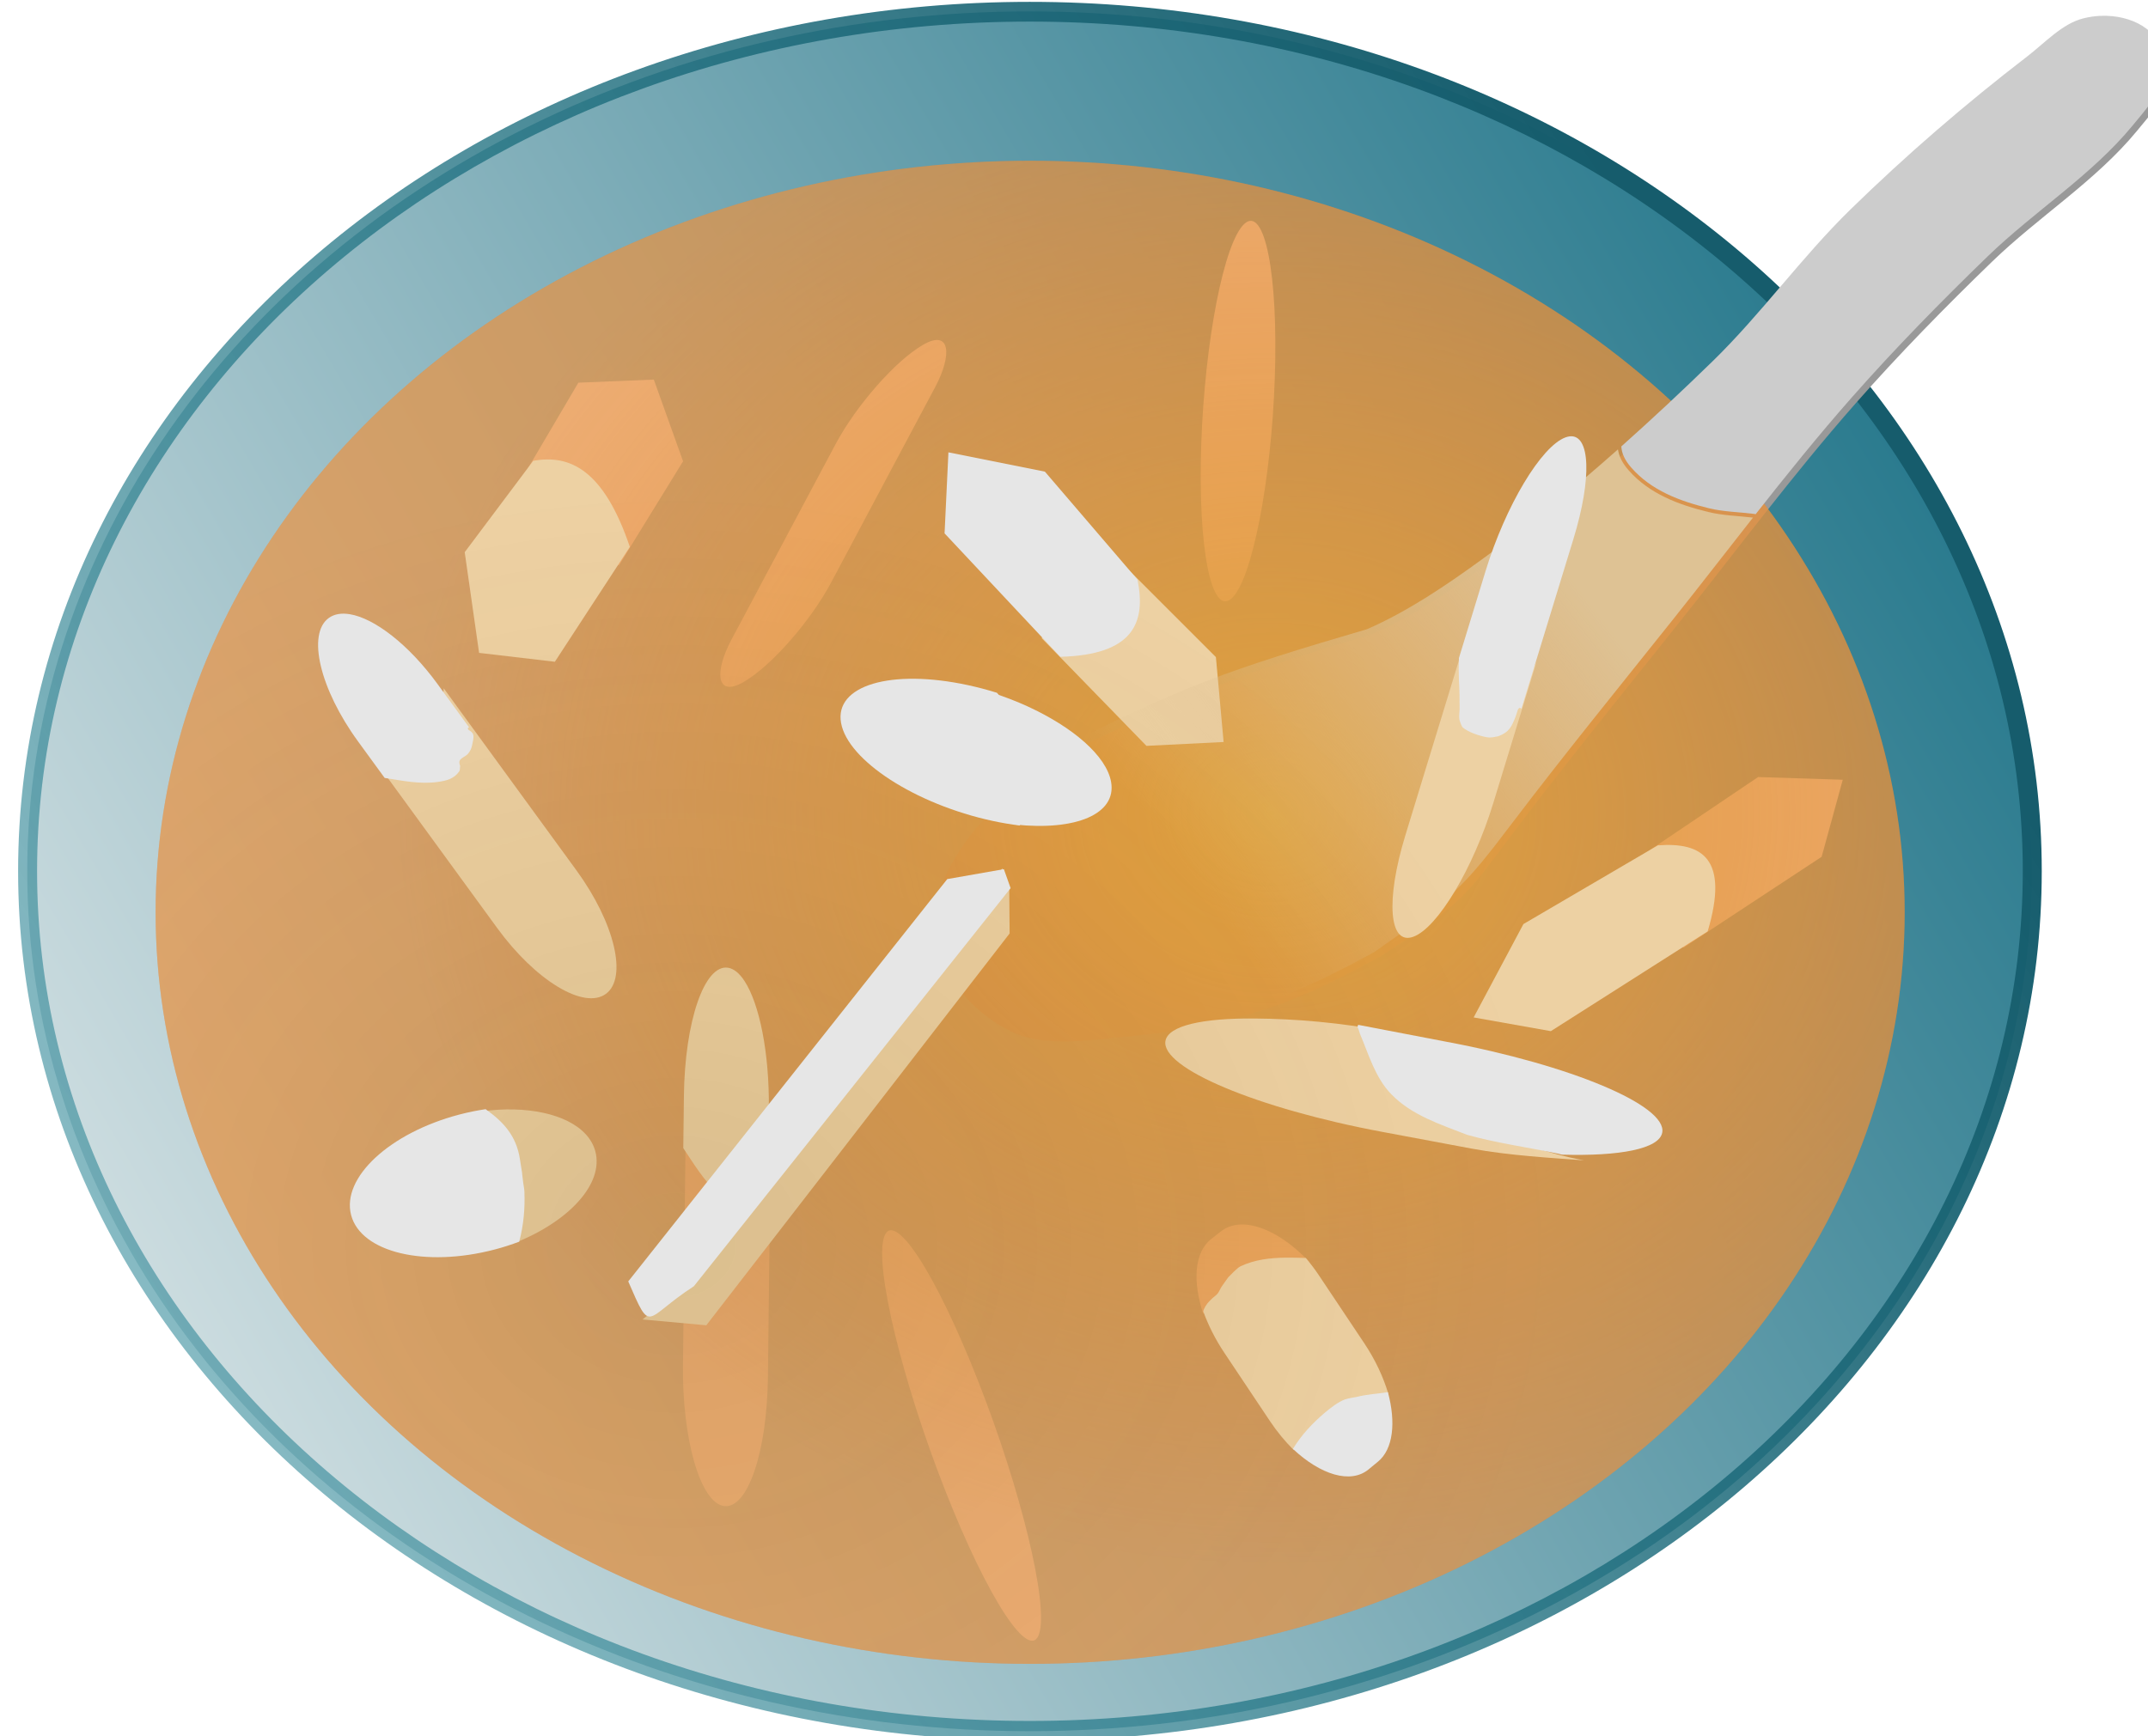 <?xml version="1.0" encoding="UTF-8" standalone="no"?>
<svg
   xmlns:dc="http://purl.org/dc/elements/1.1/"
   xmlns:cc="http://creativecommons.org/ns#"
   xmlns:rdf="http://www.w3.org/1999/02/22-rdf-syntax-ns#"
   xmlns:svg="http://www.w3.org/2000/svg"
   xmlns="http://www.w3.org/2000/svg"
   xmlns:xlink="http://www.w3.org/1999/xlink"
   xmlns:sodipodi="http://sodipodi.sourceforge.net/DTD/sodipodi-0.dtd"
   xmlns:inkscape="http://www.inkscape.org/namespaces/inkscape"
   width="79.238mm"
   height="64.059mm"
   viewBox="0 0 79.238 64.059"
   version="1.1"
   id="svg8"
   inkscape:version="1.0.2 (e86c8708, 2021-01-15)"
   sodipodi:docname="badzupa.svg">
  <defs
     id="defs2">
    <linearGradient
       inkscape:collect="always"
       id="linearGradient923">
      <stop
         style="stop-color:#cccccc;stop-opacity:1;"
         offset="0"
         id="stop919" />
      <stop
         style="stop-color:#cccccc;stop-opacity:0;"
         offset="1"
         id="stop921" />
    </linearGradient>
    <inkscape:perspective
       sodipodi:type="inkscape:persp3d"
       inkscape:vp_x="-291.65237 : 127.83081 : 1"
       inkscape:vp_y="0 : 999.99998 : 0"
       inkscape:vp_z="374.71482 : 102.42036 : 1"
       inkscape:persp3d-origin="105 : -133.941 : 1"
       id="perspective1205" />
    <linearGradient
       id="linearGradient4482">
      <stop
         id="stop4484"
         style="stop-color:#333333"
         offset="0" />
      <stop
         id="stop4486"
         style="stop-color:#000000"
         offset=".5" />
      <stop
         id="stop4488"
         style="stop-color:#333333"
         offset="1" />
    </linearGradient>
    <linearGradient
       id="linearGradient3882"
       inkscape:collect="always">
      <stop
         id="stop3884"
         style="stop-color:#d5bf76"
         offset="0" />
      <stop
         id="stop3886"
         style="stop-color:#fdfdf9"
         offset="1" />
    </linearGradient>
    <linearGradient
       id="linearGradient3827">
      <stop
         id="stop3829"
         style="stop-color:#24280f;stop-opacity:.945"
         offset="0" />
      <stop
         id="stop3835"
         style="stop-color:#225500"
         offset=".5" />
      <stop
         id="stop3831"
         style="stop-color:#24280f"
         offset="1" />
    </linearGradient>
    <linearGradient
       id="linearGradient4014"
       y2="130.043"
       gradientUnits="userSpaceOnUse"
       x2="305.583"
       y1="272.25"
       x1="71.428"
       inkscape:collect="always"
       gradientTransform="matrix(1.26,0,0,1.314,1527.1,-6.892)">
      <stop
         id="stop3782"
         style="stop-color:#cfdee1;stop-opacity:1"
         offset="0" />
      <stop
         id="stop3784"
         style="stop-color:#1c7287;stop-opacity:1"
         offset="1" />
    </linearGradient>
    <radialGradient
       id="radialGradient4016"
       gradientUnits="userSpaceOnUse"
       cy="208.25"
       cx="201.71"
       gradientTransform="matrix(1.099,0,0,0.945,1554.647,79.079)"
       r="110.77"
       inkscape:collect="always">
      <stop
         id="stop3799"
         style="stop-color:#d09838;stop-opacity:1"
         offset="0" />
      <stop
         id="stop3801"
         style="stop-color:#e45527;stop-opacity:0.42"
         offset="1" />
    </radialGradient>
    <radialGradient
       id="radialGradient4034"
       gradientUnits="userSpaceOnUse"
       cy="271.94"
       cx="126.06"
       gradientTransform="matrix(1.099,0,0,0.945,1554.647,79.079)"
       r="110.77"
       inkscape:collect="always">
      <stop
         id="stop3809"
         style="stop-color:#d09838;stop-opacity:1"
         offset="0" />
      <stop
         id="stop3811"
         style="stop-color:#f8b242;stop-opacity:0.8"
         offset="1" />
    </radialGradient>
    <linearGradient
       id="linearGradient4054"
       y2="20.466"
       xlink:href="#linearGradient3882"
       gradientUnits="userSpaceOnUse"
       x2="502.22"
       gradientTransform="matrix(0.871,0,0,0.871,1254.3,239.3)"
       y1="95.419"
       x1="499.15"
       inkscape:collect="always" />
    <linearGradient
       id="linearGradient4117"
       y2="297.94"
       gradientUnits="userSpaceOnUse"
       x2="486.96"
       gradientTransform="matrix(1,0,0,1.073,1109.5,57.94)"
       y1="131.94"
       x1="720.76"
       inkscape:collect="always">
      <stop
         id="stop3791"
         style="stop-color:#165c6c;stop-opacity:1"
         offset="0" />
      <stop
         id="stop3793"
         style="stop-color:#2b8a9a;stop-opacity:0.5"
         offset="1" />
    </linearGradient>
    <radialGradient
       inkscape:collect="always"
       xlink:href="#radialGradient4034"
       id="radialGradient1477"
       gradientUnits="userSpaceOnUse"
       gradientTransform="matrix(1.099,0,0,0.945,1554.647,81.079)"
       cx="126.06"
       cy="271.94"
       r="110.77" />
    <linearGradient
       inkscape:collect="always"
       xlink:href="#linearGradient4014"
       id="linearGradient2004"
       gradientUnits="userSpaceOnUse"
       gradientTransform="matrix(1.26,0,0,1.314,1527.1,-6.892)"
       x1="71.428"
       y1="272.25"
       x2="272.199"
       y2="149.381" />
    <linearGradient
       inkscape:collect="always"
       xlink:href="#linearGradient4117"
       id="linearGradient2006"
       gradientUnits="userSpaceOnUse"
       gradientTransform="matrix(1,0,0,1.073,1109.5,57.94)"
       x1="720.76"
       y1="131.94"
       x2="486.96"
       y2="297.94" />
    <radialGradient
       inkscape:collect="always"
       xlink:href="#radialGradient4016"
       id="radialGradient2008"
       gradientUnits="userSpaceOnUse"
       gradientTransform="matrix(1.099,0,0,0.945,1554.647,81.079)"
       cx="201.71"
       cy="208.25"
       r="110.77" />
    <linearGradient
       inkscape:collect="always"
       xlink:href="#linearGradient923"
       id="linearGradient925"
       x1="1819.014"
       y1="246.397"
       x2="1765.579"
       y2="287.568"
       gradientUnits="userSpaceOnUse" />
  </defs>
  <sodipodi:namedview
     id="base"
     pagecolor="#ffffff"
     bordercolor="#666666"
     borderopacity="1.0"
     inkscape:pageopacity="0.0"
     inkscape:pageshadow="2"
     inkscape:zoom="1.2330084"
     inkscape:cx="447.92842"
     inkscape:cy="6.8229468"
     inkscape:document-units="mm"
     inkscape:current-layer="g2002"
     inkscape:document-rotation="0"
     showgrid="false"
     inkscape:window-width="1736"
     inkscape:window-height="1024"
     inkscape:window-x="48"
     inkscape:window-y="25"
     inkscape:window-maximized="0"
     inkscape:snap-global="false"
     fit-margin-top="0"
     fit-margin-left="0"
     fit-margin-right="0"
     fit-margin-bottom="0" />
  <g
     inkscape:label="Layer 1"
     inkscape:groupmode="layer"
     id="layer1"
     transform="translate(-8.508,-20.677)">
    <g
       id="g4221"
       transform="matrix(0.265,0,0,0.265,-415.293,-22.961)">
      <g
         id="g2002">
        <ellipse
           id="path2998"
           style="fill:url(#linearGradient2004);stroke-width:1.286"
           cx="1742.563"
           cy="285.991"
           rx="139.521"
           ry="119.732" />
        <path
           id="path3007"
           d="m 1742.6,164.93 c -77.642,0 -140.83,54.043 -140.83,121.035 0,66.994 63.186,121.078 140.83,121.078 77.642,0 140.87,-54.085 140.87,-121.078 0,-66.994 -63.225,-121.035 -140.87,-121.035 z m 0,2.749 c 76.468,0 138.23,53.102 138.23,118.287 0,65.187 -61.761,118.33 -138.23,118.33 -76.468,0 -138.19,-53.143 -138.19,-118.33 0,-65.187 61.722,-118.287 138.19,-118.287 z"
           style="color:#000000;text-indent:0;text-transform:none;fill:url(#linearGradient2006);stroke-width:1.036"
           inkscape:connector-curvature="0" />
        <path
           style="fill:#e6e6e6;fill-opacity:1;stroke:none;stroke-width:1.17px;stroke-linecap:butt;stroke-linejoin:miter;stroke-opacity:1"
           d="m 1671.253,232.409 8.505,-14.453 10.506,-0.432 4.071,11.376 -8.937,14.52 z"
           id="path911"
           sodipodi:nodetypes="cccccc" />
        <path
           style="fill:#e6e6e6;fill-opacity:1;stroke:none;stroke-width:0.8;stroke-dashoffset:10.583;stroke-opacity:1;stop-color:#000000"
           d="m 1706.562,320.321 c -0.072,0.117 -0.144,0.236 -0.254,0.378 -0.611,0.609 -0.826,0.984 -1.63,1.167 -0.237,0.055 -0.492,-0.016 -0.737,-0.049 -0.08,-0.011 -0.53,-0.165 -0.558,-0.115 -0.11,0.204 -0.162,0.458 -0.242,0.687 -0.237,0.214 -0.423,0.568 -0.712,0.642 -1.111,0.288 -2.064,-0.373 -3.027,-1.218 -1.816,-1.592 -3.204,-3.822 -4.629,-5.983 l -0.45,38.864 c -0.121,10.402 2.417,19.175 5.692,19.673 3.275,0.498 6.01,-7.475 6.13,-17.877 z"
           id="path907" />
        <ellipse
           style="fill:#e6e6e6;fill-opacity:1;stroke:none;stroke-width:1.144;stroke-dashoffset:10.583;stroke-opacity:1;stop-color:#000000"
           id="path1577"
           cx="2992.296"
           cy="3606.377"
           rx="10.312"
           ry="28.838"
           transform="matrix(0.12,-0.993,0.381,0.925,0,0)" />
        <rect
           style="fill:#e6e6e6;fill-opacity:1;stroke:none;stroke-width:0.804;stroke-dashoffset:10.583;stroke-opacity:1;stop-color:#000000"
           id="rect1453"
           width="16.062"
           height="53.185"
           x="3060.927"
           y="1978.661"
           rx="10.043"
           ry="11.184"
           transform="matrix(0.866,-0.5,-0.47,0.883,0,0)" />
        <path
           style="fill:#e6e6e6;fill-opacity:1;stroke:none;stroke-width:0.821;stroke-dashoffset:10.583;stroke-opacity:1;stop-color:#000000"
           d="m 1772.315,335.169 c -1.176,-0.027 -2.234,0.278 -3.098,0.954 l -1.364,1.066 c -2.342,1.833 -2.623,5.909 -1.095,10.434 0.34,-0.588 0.688,-0.973 1.275,-1.484 0.192,-0.167 0.443,-0.277 0.604,-0.471 0.621,-0.749 0.791,-1.792 1.657,-2.388 0.5,-0.473 1.365,-1.376 2.027,-1.669 2.127,-0.94 4.393,-1.191 6.691,-1.228 0.843,-0.014 1.691,0.013 2.538,0.033 -3.053,-3.254 -6.467,-5.183 -9.236,-5.248 z"
           id="rect1455" />
        <ellipse
           style="fill:#e6e6e6;fill-opacity:1;stroke:none;stroke-width:0.996;stroke-dashoffset:10.583;stroke-opacity:1;stop-color:#000000"
           id="ellipse1579"
           cx="3092.999"
           cy="2727.239"
           rx="8.843"
           ry="25.498"
           transform="matrix(0.586,-0.81,-0.015,1,0,0)" />
        <path
           id="path4539"
           sodipodi:nodetypes="ssssssccsssssccsssssss"
           style="fill:#999999;stroke-width:0.753"
           inkscape:connector-curvature="0"
           d="m 1892.228,167.622 c -0.796,0.035 -1.6,0.158 -2.379,0.353 -2.923,0.73 -5.326,3.4 -7.838,5.332 -8.57,6.592 -16.809,13.701 -24.549,21.259 -6.848,6.687 -12.4,14.529 -19.259,21.205 -10.009,9.741 -20.508,19.133 -31.779,27.336 -5.168,3.761 -10.549,7.423 -16.283,9.921 -18.793,5.5 -26.149,8.756 -43.311,16.952 -5.117,3.661 -10.465,7.703 -13.852,12.897 -2.261,3.467 -4.195,7.696 -3.731,11.292 0.801,6.219 5.329,11.483 10.792,14.143 4.806,2.34 11.362,1.099 17.235,0.572 6.253,-0.56 12.648,-1.869 18.878,-3.946 5.115,-1.705 10.068,-4.292 14.936,-6.906 12.301,-7.876 12.209,-8.662 19.423,-18.206 7.174,-9.452 14.689,-18.688 22.102,-27.986 8.27,-10.373 16.161,-21.026 24.961,-31.017 6.011,-6.825 12.408,-13.354 18.963,-19.701 6.506,-6.3 14.454,-11.261 20.178,-18.213 1.894,-2.3 4.215,-4.863 4.503,-7.549 0.252,-2.352 -0.877,-4.683 -2.595,-5.975 -1.662,-1.25 -4.007,-1.866 -6.394,-1.763 z" />
        <path
           style="fill:#e6e6e6;fill-opacity:1;stroke:none;stroke-width:1.2px;stroke-linecap:butt;stroke-linejoin:miter;stroke-opacity:1"
           d="m 1825.275,285.49 18.712,-12.623 11.784,0.377 -2.942,10.729 -19.228,12.653 z"
           id="path903"
           sodipodi:nodetypes="cccccc" />
        <ellipse
           id="path2997"
           style="fill:url(#radialGradient2008);stroke-width:1.123"
           cx="1742.649"
           cy="291.701"
           rx="121.739"
           ry="104.648" />
        <path
           style="fill:#e6e6e6;fill-opacity:1;stroke:none;stroke-width:1.17px;stroke-linecap:butt;stroke-linejoin:miter;stroke-opacity:1"
           d="m 1665.94,255.578 10.549,1.238 10.437,-15.995 c -3.646,-10.779 -8.362,-12.9 -13.452,-11.983 l -9.535,12.719 z"
           id="path913"
           sodipodi:nodetypes="cccccc" />
        <path
           style="fill:#e6e6e6;fill-opacity:1;stroke:none;stroke-width:0.8;stroke-dashoffset:10.583;stroke-opacity:1;stop-color:#000000"
           d="m 1702.869,301.239 c -0.697,-1.056 -1.468,-1.697 -2.287,-1.822 -3.275,-0.498 -6.01,7.475 -6.13,17.877 l -0.085,7.242 c 1.494,2.24 2.915,4.607 4.811,6.262 0.909,0.794 1.786,1.419 2.824,1.115 0.224,-0.066 0.345,-0.379 0.519,-0.568 0.264,-1.318 0.976,-0.415 1.731,-0.598 0.661,-0.16 0.935,-0.576 1.433,-1.089 0.452,-0.554 0.487,-0.831 0.273,-1.593 -0.088,-0.314 0.079,-0.452 0.209,-0.319 10e-5,-2.5e-4 0.01,0.015 0.01,0.018 l 0.099,-8.672 c 0.091,-7.801 -1.315,-14.686 -3.405,-17.851 z"
           id="path909" />
        <path
           style="fill:#e6e6e6;fill-opacity:1;stroke:none;stroke-width:1.2px;stroke-linecap:butt;stroke-linejoin:miter;stroke-opacity:1"
           d="m 1804.389,306.339 10.745,1.911 21.831,-13.895 c 3.018,-10.15 -0.766,-12.441 -6.936,-11.975 l -18.712,10.958 z"
           id="path905"
           sodipodi:nodetypes="cccccc" />
        <path
           style="fill:#e6e6e6;fill-opacity:1;stroke:none;stroke-width:0.8;stroke-dashoffset:10.583;stroke-opacity:1;stop-color:#000000"
           d="m 1670.796,319.152 c -1.389,-0.036 -2.86,0.053 -4.373,0.244 2.415,2.006 4.098,3.797 4.559,7.001 0.491,3.126 0.137,0.7 0.459,3.295 0.05,0.406 0.147,0.808 0.164,1.216 0.097,2.301 -0.098,4.587 -0.656,6.813 7.542,-3.002 12.353,-8.234 11.18,-12.708 -0.939,-3.578 -5.448,-5.709 -11.332,-5.862 z"
           id="rect1564" />
        <path
           style="fill:#e6e6e6;fill-opacity:1;stroke:none;stroke-width:0.8;stroke-dashoffset:10.583;stroke-opacity:1;stop-color:#000000"
           d="m 1793.23,308.425 c -7.611,-1.424 -13.754,-1.89 -19.358,-1.938 v 2e-5 c -7.206,-0.061 -11.988,0.994 -12.384,3.11 -0.704,3.762 12.733,9.413 30.129,12.668 l 12.518,2.341 c 5.157,0.965 11.246,1.302 15.619,1.631 -3.059,-0.564 -4.634,-1.099 -7.633,-1.943 -2.894,-1.134 -8.275,-1.703 -10.894,-3.403 -3.974,-2.58 -5.495,-6.463 -7.078,-10.718 -0.136,-0.364 -0.23,-1.161 -0.029,-1.142 z"
           id="rect1511"
           sodipodi:nodetypes="csscccccsscc" />
        <path
           style="fill:#e6e6e6;fill-opacity:1;stroke:none;stroke-width:1.2px;stroke-linecap:butt;stroke-linejoin:miter;stroke-opacity:1"
           d="m 1754.004,241.667 14.504,14.504 1.074,11.818 -10.743,0.537 -14.595,-15.007 z"
           id="path1509"
           sodipodi:nodetypes="cccccc" />
        <path
           style="fill:#e6e6e6;fill-opacity:1;stroke:none;stroke-width:1.2px;stroke-linecap:butt;stroke-linejoin:miter;stroke-opacity:1"
           d="m 1738.794,285.579 0.944,2.671 0.055,6.394 -42.225,54.56 -8.881,-0.812 7.774,-6.147 z"
           id="path1483"
           sodipodi:nodetypes="ccccccc" />
        <path
           style="fill:#e6e6e6;fill-opacity:1;stroke:none;stroke-width:0.8;stroke-dashoffset:10.583;stroke-opacity:1;stop-color:#000000"
           d="m 1778.201,339.788 c -2.154,0.028 -4.276,0.264 -6.26,1.2 -0.473,0.223 -1.372,1.193 -1.711,1.533 -0.317,0.448 -0.651,0.886 -0.952,1.345 -0.194,0.297 -0.308,0.644 -0.53,0.921 -0.194,0.244 -0.472,0.41 -0.698,0.623 -0.57,0.537 -0.906,0.879 -1.219,1.575 -0.028,0.091 -0.058,0.189 -0.086,0.281 0.688,1.897 1.658,3.852 2.918,5.74 l 6.356,9.52 c 1.028,1.54 2.15,2.886 3.307,4.029 1.171,-1.882 2.693,-3.512 4.399,-4.955 0.712,-0.603 1.883,-1.525 2.827,-1.863 0.55,-0.197 1.141,-0.259 1.711,-0.389 1.393,-0.363 2.818,-0.442 4.235,-0.638 -0.679,-2.282 -1.794,-4.694 -3.338,-7.005 l -6.356,-9.52 c -0.566,-0.849 -1.168,-1.619 -1.781,-2.351 -0.941,-0.026 -1.884,-0.059 -2.822,-0.047 z"
           id="path1473" />
        <path
           style="fill:url(#linearGradient925);stroke-width:0.753;fill-opacity:1"
           d="m 1824.476,227.243 c -6.004,5.322 -12.202,10.419 -18.66,15.119 -5.168,3.761 -10.549,7.424 -16.283,9.922 -18.793,5.5 -26.68,8.222 -43.31,16.951 -5.117,3.661 -10.465,7.703 -13.852,12.896 -2.261,3.467 -4.196,7.697 -3.732,11.293 0.801,6.219 5.329,11.483 10.793,14.143 4.805,2.34 11.362,1.099 17.234,0.572 6.253,-0.56 12.648,-1.87 18.879,-3.947 5.115,-1.705 10.067,-4.29 14.935,-6.904 11.236,-7.876 12.208,-8.663 19.422,-18.207 7.174,-9.452 14.69,-18.688 22.104,-27.986 3.792,-4.757 7.508,-9.568 11.266,-14.352 -2.081,-0.245 -4.198,-0.286 -6.232,-0.783 -4.116,-1.006 -8.166,-2.508 -11.053,-5.781 -0.877,-0.995 -1.371,-1.948 -1.51,-2.936 z"
           id="path1970" />
        <path
           style="fill:#e6e6e6;fill-opacity:1;stroke:none;stroke-width:0.8;stroke-dashoffset:10.583;stroke-opacity:1;stop-color:#000000"
           d="m 1804.442,249.758 -9.558,31.216 c -2.776,9.067 -2.283,15.37 1.106,14.13 3.389,-1.239 8.352,-9.538 11.128,-18.605 l 6.035,-19.711 c -0.54,1.272 -1.076,2.069 -2.627,2.609 -0.667,0.115 -1.065,0.243 -1.753,0.127 -1.179,-0.199 -2.817,-0.785 -3.701,-1.608 -0.143,-0.133 -0.186,-0.344 -0.279,-0.516 -0.087,-0.298 -0.213,-0.586 -0.26,-0.893 -0.075,-0.485 0.029,-0.983 0.033,-1.474 0.011,-1.315 -0.015,-2.629 -0.096,-3.942 -0.019,-0.448 -0.024,-0.891 -0.028,-1.334 z"
           id="path1505" />
        <path
           style="fill:#e6e6e6;fill-opacity:1;stroke:none;stroke-width:0.8;stroke-dashoffset:10.583;stroke-opacity:1;stop-color:#000000"
           d="m 1661.008,260.502 c -4e-4,0.137 0,0.277 -0.02,0.462 -0.204,0.901 -0.192,1.329 -0.783,2.087 -0.174,0.224 -0.428,0.375 -0.655,0.544 -0.074,0.055 -0.538,0.302 -0.536,0.359 0.012,0.228 0.101,0.444 0.151,0.666 -0.091,0.335 -0.065,0.726 -0.273,1.004 -0.798,1.071 -1.956,1.362 -3.218,1.534 -2.379,0.323 -4.726,-0.131 -7.069,-0.508 l 19.87,27.261 c 5.318,7.296 12.057,11.378 15.111,9.152 3.054,-2.226 1.233,-9.893 -4.085,-17.189 z"
           id="path1449" />
        <ellipse
           id="path3805"
           style="fill:url(#radialGradient1477);fill-opacity:0.511;stroke-width:1.123"
           cx="1742.649"
           cy="291.701"
           rx="121.739"
           ry="104.648" />
        <path
           style="fill:#cccccc;stroke-width:0.753"
           d="m 1892.513,166.872 c -0.296,-0.009 -0.594,-0.007 -0.893,0.006 -0.796,0.035 -1.599,0.159 -2.379,0.354 -2.923,0.73 -5.326,3.4 -7.838,5.332 -8.57,6.592 -16.808,13.701 -24.549,21.26 -6.848,6.687 -12.4,14.527 -19.26,21.203 -4.125,4.015 -8.339,7.965 -12.65,11.803 0.053,0.975 0.485,1.919 1.367,2.93 2.81,3.219 6.764,4.683 10.793,5.672 2.075,0.509 4.239,0.531 6.359,0.797 0.066,0.008 0.124,0.024 0.174,0.045 4.317,-5.489 8.695,-10.934 13.328,-16.193 6.011,-6.825 12.408,-13.353 18.963,-19.701 6.506,-6.3 14.453,-11.263 20.178,-18.215 1.894,-2.3 4.216,-4.861 4.504,-7.547 0.252,-2.352 -0.877,-4.684 -2.596,-5.977 -1.454,-1.094 -3.431,-1.702 -5.502,-1.768 z"
           id="path4529" />
        <path
           style="fill:#e6e6e6;fill-opacity:1;stroke:none;stroke-width:0.8;stroke-dashoffset:10.583;stroke-opacity:1;stop-color:#000000"
           d="m 1647.911,250.19 c -1.145,-0.184 -2.138,-0.022 -2.901,0.534 -3.054,2.226 -1.233,9.893 4.085,17.189 l 3.702,5.08 c 2.442,0.378 4.889,0.902 7.369,0.559 1.19,-0.164 2.264,-0.42 2.991,-1.445 0.157,-0.221 0.097,-0.534 0.147,-0.8 -0.462,-1.12 0.617,-1.053 1.166,-1.773 0.481,-0.63 0.497,-1.133 0.656,-1.879 0.097,-0.739 -0.018,-0.957 -0.597,-1.317 -0.239,-0.149 -0.168,-0.375 0.012,-0.385 0,-3e-4 0.013,0.006 0.018,0.005 l -4.435,-6.082 c -3.988,-5.472 -8.776,-9.136 -12.21,-9.687 z"
           id="rect1283" />
        <path
           style="fill:#e6e6e6;fill-opacity:1;stroke:none;stroke-width:0.82;stroke-dashoffset:10.583;stroke-opacity:1;stop-color:#000000"
           d="m 1792.456,358.526 c -1.466,0.207 -2.942,0.285 -4.383,0.658 -0.534,0.115 -1.086,0.165 -1.602,0.346 -0.931,0.326 -2.076,1.234 -2.772,1.821 -1.745,1.471 -3.293,3.136 -4.472,5.068 3.861,3.613 8.031,4.911 10.527,2.856 l 1.326,-1.093 c 2.109,-1.737 2.506,-5.439 1.376,-9.655 z"
           id="path1475" />
        <path
           style="fill:#e6e6e6;fill-opacity:1;stroke:none;stroke-width:1.2px;stroke-linecap:butt;stroke-linejoin:miter;stroke-opacity:1"
           d="m 1686.705,343.096 44.407,-56.02 7.88,-1.383 0.939,2.643 -44.096,55.435 c -6.971,4.503 -5.839,6.902 -9.131,-0.674 z"
           id="path1479"
           sodipodi:nodetypes="cccccc" />
        <path
           style="fill:#e6e6e6;fill-opacity:1;stroke:none;stroke-width:0.8;stroke-dashoffset:10.583;stroke-opacity:1;stop-color:#000000"
           d="m 1817.778,225.427 c -0.189,0.02 -0.388,0.068 -0.6,0.145 -3.389,1.239 -8.352,9.535 -11.128,18.602 l -3.713,12.127 c -0.04,1.014 -0.041,2.031 0,3.068 0.082,1.32 0.107,2.643 0.096,3.966 0,0.495 -0.109,0.997 -0.032,1.486 0.04,0.253 0.16,0.488 0.239,0.731 0.079,0.139 0.115,0.313 0.237,0.417 0.79,0.674 2.372,1.192 3.392,1.362 0.549,0.091 0.992,-0.04 1.523,-0.138 1.55,-0.569 1.882,-1.348 2.438,-2.745 0.102,-0.306 0.201,-0.611 0.302,-0.916 0.119,-0.356 0.413,-0.359 0.497,-0.143 l 7.252,-23.686 c 2.602,-8.5 2.33,-14.571 -0.506,-14.276 z"
           id="rect1451" />
        <path
           style="fill:#e6e6e6;fill-opacity:1;stroke:none;stroke-width:1.2px;stroke-linecap:butt;stroke-linejoin:miter;stroke-opacity:1"
           d="m 1731.274,227.656 -0.537,11.281 16.115,17.19 c 10.193,-0.275 11.948,-4.77 10.743,-10.743 l -12.892,-15.041 z"
           id="path1507"
           sodipodi:nodetypes="cccccc" />
        <path
           style="fill:#e6e6e6;fill-opacity:1;stroke:none;stroke-width:0.8;stroke-dashoffset:10.583;stroke-opacity:1;stop-color:#000000"
           d="m 1788.211,307.716 c 0.121,0.012 0.256,0.679 0.347,0.894 1.225,2.883 2.115,6.101 4.362,8.419 2.863,2.953 6.862,4.21 10.577,5.662 4.179,1.165 8.486,1.74 12.722,2.634 0.152,0.032 0.299,0.082 0.45,0.12 8.073,0.235 13.547,-0.804 13.971,-3.07 0.704,-3.762 -12.733,-9.411 -30.129,-12.666 l -12.208,-2.341 z"
           id="path1562" />
        <path
           style="fill:#e6e6e6;fill-opacity:1;stroke:none;stroke-width:0.8;stroke-dashoffset:10.583;stroke-opacity:1;stop-color:#000000"
           d="m 1666.848,319.114 c -1.195,0.176 -2.415,0.422 -3.649,0.745 -9.715,2.549 -16.438,8.792 -15.073,13.997 1.365,5.205 10.286,7.342 20.002,4.793 1.181,-0.31 2.315,-0.677 3.398,-1.087 0.609,-2.288 0.822,-4.643 0.72,-7.013 -0.017,-0.389 -0.11,-0.771 -0.159,-1.158 -0.339,-2.697 0.049,-0.053 -0.459,-3.286 -0.497,-3.357 -2.402,-5.296 -4.779,-6.991 z"
           id="path1575" />
        <path
           style="fill:#e6e6e6;fill-opacity:1;stroke:none;stroke-width:0.8;stroke-dashoffset:10.583;stroke-opacity:1;stop-color:#000000"
           d="m 1742.284,263.024 c -1.495,-0.685 -3.091,-1.299 -4.744,-1.842 2.402,2.906 4.036,5.279 4.207,8.322 0.212,2.99 0.076,0.682 0.161,3.124 0.013,0.382 0.076,0.782 0.053,1.151 -0.129,2.076 -0.572,4.002 -1.401,5.704 8.443,0.898 14.166,-1.457 13.354,-5.957 -0.649,-3.599 -5.298,-7.6 -11.631,-10.503 z"
           id="path915" />
        <path
           style="fill:#e6e6e6;fill-opacity:1;stroke:none;stroke-width:0.8;stroke-dashoffset:10.583;stroke-opacity:1;stop-color:#000000"
           d="m 1738.028,261.134 c -1.307,-0.407 -2.649,-0.764 -4.013,-1.059 -10.742,-2.32 -18.63,0.028 -17.686,5.263 0.944,5.235 10.352,11.317 21.094,13.637 1.306,0.282 2.567,0.491 3.777,0.639 0.889,-1.733 1.359,-3.711 1.489,-5.85 0.021,-0.352 -0.041,-0.733 -0.054,-1.097 -0.092,-2.54 0.058,-0.024 -0.162,-3.116 -0.195,-3.196 -2.054,-5.803 -4.446,-8.417 z"
           id="path917" />
      </g>
    </g>
  </g>
</svg>
